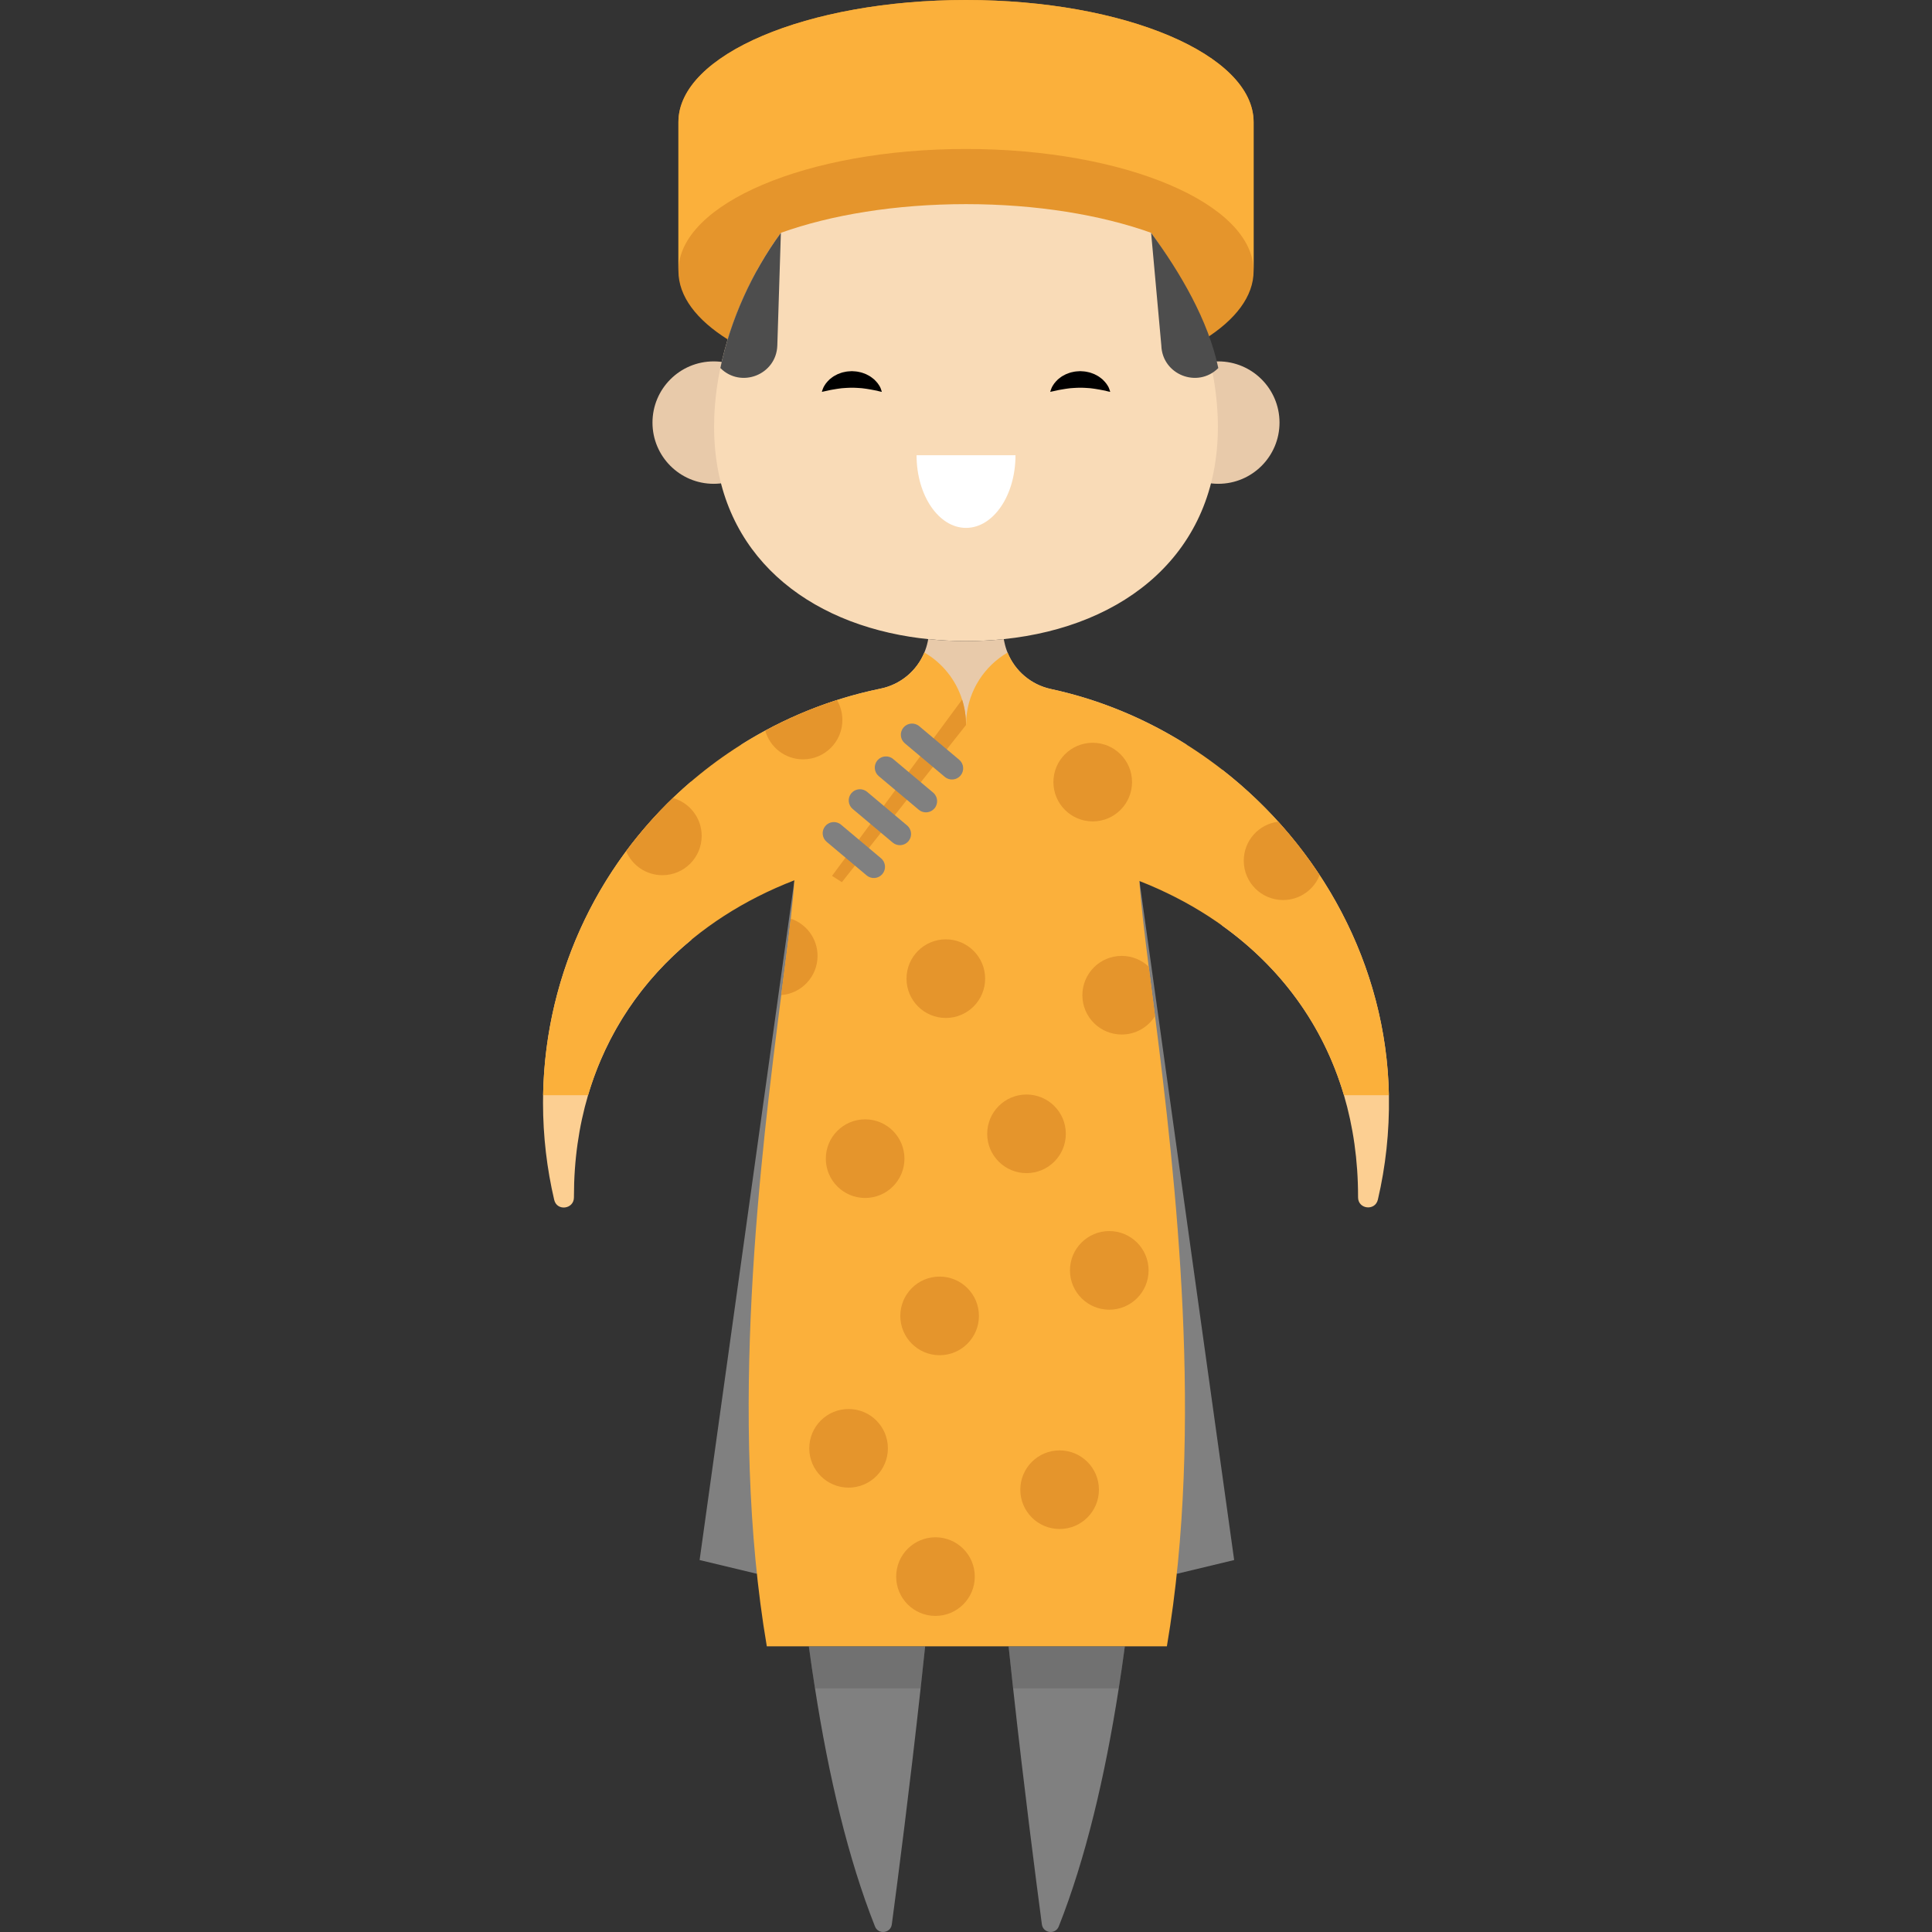 <?xml version="1.0" encoding="iso-8859-1"?>
<!-- Generator: Adobe Illustrator 19.0.0, SVG Export Plug-In . SVG Version: 6.00 Build 0)  -->
<svg version="1.1" id="Layer_1" xmlns="http://www.w3.org/2000/svg" xmlns:xlink="http://www.w3.org/1999/xlink" x="0px" y="0px"
	 viewBox="0 0 466.887 466.887" style="enable-background:new 0 0 466.887 466.887;" xml:space="preserve">
<rect x="0" y="0" width="466.887" height="466.887" fill="#333333" stroke="none"/>
<g>
	<polygon style="fill:#808080;" points="191.978,212.73 169.068,377 182.908,380.323 213.068,335 	"/>
	<polygon style="fill:#808080;" points="275.338,212.73 298.248,377 284.407,380.323 254.248,335 	"/>
	<g>
		<circle style="fill:#E8CAAA;" cx="172.47" cy="102.125" r="14.791"/>
		<circle style="fill:#E8CAAA;" cx="294.416" cy="102.125" r="14.791"/>
	</g>
	<path style="fill:#E5952C;" d="M233.447,0c-38.38,0-69.5,13.21-69.5,29.5v36c0,6.12,4.39,11.8,11.91,16.52
		c1.72-5.67,4.08-11.25,6.98-16.52c3.02-5.5,95.09-11.17,101.23,0c2.9,5.27,5.25,10.84,6.97,16.51
		c7.52-4.71,11.91-10.39,11.91-16.51v-36C302.947,13.21,271.837,0,233.447,0z"/>
	<path style="fill:#FBB03B;" d="M233.447,0c-38.384,0-69.5,13.208-69.5,29.5v36c0-16.292,31.116-29.5,69.5-29.5
		s69.5,13.208,69.5,29.5v-36C302.947,13.208,271.831,0,233.447,0z"/>
	<path style="fill:#F9DBB7;" d="M294.318,103.12c0,30.51-22.46,48.31-51.75,51.33c-2.97,0.32-6.02,0.47-9.12,0.47
		c-3.1,0-6.15-0.16-9.13-0.47c-1.49-0.15-2.97-0.34-4.42-0.57c-27.1-4.29-47.33-21.8-47.33-50.76c0-0.85,0.02-1.7,0.05-2.56
		c0.16-3.84,0.65-7.73,1.46-11.62c2.4-11.52,7.54-22.98,14.63-32.68c12.09-4.33,27.7-6.93,44.74-6.93s32.64,2.6,44.73,6.93
		c9.49,12.97,15.47,29.1,16.08,44.29C294.298,101.41,294.318,102.27,294.318,103.12z"/>
	<path style="fill:#FFFFFF;" d="M245.404,110.012c0,9.697-5.352,17.558-11.954,17.558c-6.602,0-11.954-7.861-11.954-17.558H245.404z
		"/>
	<g>
		<path d="M213.099,94.696c0,0-0.303-0.04-0.778-0.17c-0.234-0.078-0.532-0.14-0.829-0.189c-0.299-0.06-0.603-0.132-0.969-0.186
			c-0.345-0.076-0.715-0.135-1.097-0.184c-0.368-0.082-0.776-0.08-1.158-0.154c-0.403-0.01-0.794-0.077-1.2-0.08
			c-0.401-0.033-0.808-0.022-1.213-0.038c-0.405,0.017-0.811,0.008-1.212,0.041c-0.406,0.007-0.797,0.069-1.199,0.082
			c-0.382,0.074-0.79,0.072-1.157,0.155c-0.382,0.048-0.751,0.107-1.096,0.183c-0.361,0.049-0.683,0.133-0.987,0.198
			c-0.309,0.06-0.594,0.111-0.817,0.178c-0.461,0.116-0.775,0.164-0.775,0.164s0.059-0.289,0.251-0.763
			c0.092-0.242,0.22-0.528,0.416-0.818c0.187-0.301,0.415-0.637,0.719-0.948c0.148-0.161,0.311-0.322,0.481-0.492
			c0.18-0.151,0.376-0.296,0.578-0.452c0.401-0.321,0.882-0.551,1.382-0.808c0.517-0.196,1.06-0.427,1.642-0.519
			c0.574-0.15,1.177-0.162,1.776-0.201c0.599,0.039,1.201,0.054,1.776,0.204c0.581,0.096,1.125,0.322,1.641,0.521
			c0.499,0.257,0.981,0.488,1.381,0.808c0.202,0.156,0.398,0.299,0.578,0.452c0.17,0.17,0.334,0.329,0.481,0.491
			c0.299,0.306,0.545,0.654,0.737,0.96c0.208,0.3,0.323,0.576,0.404,0.807C213.029,94.398,213.099,94.696,213.099,94.696z"/>
		<path d="M268.29,94.696c0,0-0.303-0.04-0.778-0.17c-0.234-0.078-0.532-0.14-0.829-0.189c-0.299-0.06-0.603-0.132-0.969-0.186
			c-0.345-0.076-0.715-0.135-1.097-0.184c-0.368-0.082-0.776-0.08-1.158-0.154c-0.403-0.01-0.794-0.077-1.2-0.08
			c-0.401-0.033-0.808-0.022-1.213-0.038c-0.405,0.017-0.811,0.008-1.212,0.041c-0.406,0.007-0.797,0.069-1.199,0.082
			c-0.382,0.074-0.79,0.073-1.157,0.155c-0.382,0.048-0.752,0.107-1.097,0.183c-0.361,0.049-0.683,0.133-0.987,0.198
			c-0.309,0.06-0.594,0.111-0.817,0.178c-0.461,0.116-0.775,0.164-0.775,0.164s0.059-0.289,0.251-0.763
			c0.092-0.242,0.22-0.528,0.416-0.818c0.187-0.301,0.415-0.637,0.719-0.948c0.148-0.161,0.311-0.322,0.481-0.492
			c0.18-0.151,0.376-0.296,0.578-0.452c0.401-0.321,0.882-0.551,1.382-0.808c0.517-0.196,1.06-0.427,1.642-0.519
			c0.574-0.15,1.177-0.162,1.776-0.201c0.599,0.039,1.201,0.054,1.776,0.203c0.581,0.096,1.125,0.322,1.641,0.521
			c0.499,0.257,0.981,0.488,1.381,0.808c0.202,0.156,0.398,0.299,0.578,0.452c0.17,0.17,0.334,0.329,0.481,0.491
			c0.299,0.306,0.545,0.654,0.737,0.96c0.208,0.3,0.323,0.576,0.404,0.807C268.22,94.398,268.29,94.696,268.29,94.696z"/>
	</g>
	<path style="fill:#FCCF92;" d="M167.038,188.84v38.3c-11.7,9.64-20.43,22.29-24.93,37.53c-2.22,7.53-3.41,15.7-3.41,24.46v0.22
		c0.01,2.88-4.11,3.42-4.77,0.61c-1.76-7.52-2.7-15.36-2.7-23.42c0-0.62,0.01-1.25,0.02-1.87
		C131.788,234.33,145.558,207.21,167.038,188.84z"/>
	<path style="fill:#808080;" d="M223.568,397.85c-0.36,3.41-0.72,6.8-1.09,10.15c-2.64,24.02-5.48,45.94-6.96,57.04
		c-0.28,2.17-3.27,2.54-4.07,0.51c-6.49-16.37-11.17-36.2-14.5-57.55c-0.53-3.35-1.02-6.74-1.48-10.15L223.568,397.85
		L223.568,397.85z"/>
	<path style="fill:#808080;" d="M271.828,397.85c-0.46,3.41-0.94,6.8-1.47,10.15c-3.33,21.35-8.01,41.18-14.5,57.55
		c-0.8,2.03-3.79,1.66-4.08-0.51c-1.47-11.1-4.31-33.02-6.95-57.04c-0.37-3.35-0.74-6.74-1.09-10.15L271.828,397.85L271.828,397.85z
		"/>
	<path style="fill:#E8CAAA;" d="M253.978,166.51c11.74,2.53,22.84,7.17,32.84,13.49h-107.78c10.19-6.42,21.59-11.09,33.78-13.59
		c4.81-0.99,8.74-4.3,10.56-8.73c0.35-0.82,0.62-1.69,0.81-2.59l0.13-0.64c2.98,0.31,6.03,0.47,9.13,0.47s6.15-0.15,9.12-0.47
		l0.16,0.76c0.18,0.86,0.43,1.7,0.76,2.49C245.278,162.14,249.178,165.48,253.978,166.51z"/>
	<path style="fill:#FCCF92;" d="M335.648,264.93c0.13,8.6-0.8,16.97-2.67,24.97c-0.66,2.81-4.79,2.34-4.79-0.55v-0.22
		c0-8.75-1.19-16.92-3.41-24.46c-5.05-17.14-15.46-31-29.44-41v-37.68c23.85,18.56,39.74,47.24,40.3,78.68
		C335.648,264.76,335.648,264.84,335.648,264.93z"/>
	<path style="fill:#FBB03B;" d="M335.638,264.67h-10.86c-7.24-24.56-25.48-42.39-49.44-51.77c0.34,5.14,1.18,12.18,2.26,20.7v0.01
		c0.47,3.71,0.99,7.7,1.53,11.93c4.97,39.2,11.86,99.33,2.86,152.31h-96.68c-9.4-55.32-1.5-118.44,3.49-157.38
		c0.91-7,1.71-13.22,2.3-18.47c0.4-3.55,0.71-6.66,0.88-9.27c-24.17,9.34-42.58,27.24-49.87,51.94h-10.86
		c0.4-22.07,7.8-42.45,20.06-58.97c3.41-4.6,7.19-8.9,11.31-12.85c6.64-6.38,14.14-11.88,22.31-16.29
		c5.49-2.97,11.29-5.45,17.33-7.39c3.44-1.1,6.97-2.02,10.56-2.76c4.81-0.99,8.74-4.3,10.56-8.73c4.29,2.5,7.59,6.54,9.12,11.37
		c0.62,1.94,0.95,4.01,0.95,6.15l0.08-1.76c0.57-6.72,4.43-12.51,9.96-15.74c1.79,4.44,5.69,7.78,10.49,8.81
		c21.33,4.59,40.52,16.16,54.93,32.06c3.65,4.04,7,8.35,10,12.91C329.138,227.02,335.288,245.33,335.638,264.67z"/>
	<path style="fill:#4D4D4D;" d="M188.708,56.26l-0.861,27.23c-0.223,7.062-8.773,10.446-13.769,5.45l0,0
		C176.478,77.42,181.618,65.96,188.708,56.26z"/>
	<path style="fill:#4D4D4D;" d="M278.178,56.26l2.469,27.23c0.223,7.062,8.773,10.446,13.769,5.45l0,0
		C292.016,77.42,285.267,65.96,278.178,56.26z"/>
	<path style="opacity:0.29;fill:#4D4D4D;enable-background:new    ;" d="M195.468,397.85h28.1c-0.36,3.41-0.72,6.8-1.09,10.15
		h-25.53C196.418,404.65,195.928,401.26,195.468,397.85z"/>
	<path style="opacity:0.29;fill:#4D4D4D;enable-background:new    ;" d="M271.828,397.85c-0.46,3.41-0.94,6.8-1.47,10.15h-25.53
		c-0.37-3.35-0.74-6.74-1.09-10.15H271.828z"/>
	<path style="fill:#E5952C;" d="M232.498,169.05c0.62,1.94,0.95,4.01,0.95,6.15l-29.995,37.981l-2.385-1.514l31.43-42.597
		L232.498,169.05L232.498,169.05z"/>
	<path style="fill:#808080;" d="M232.129,187.413L232.129,187.413c-0.96,1.143-2.666,1.291-3.809,0.331l-9.659-8.114
		c-1.143-0.96-1.291-2.665-0.331-3.809l0,0c0.96-1.143,2.665-1.291,3.809-0.331l9.659,8.114
		C232.941,184.565,233.089,186.27,232.129,187.413z"/>
	<path style="fill:#808080;" d="M225.832,195.349L225.832,195.349c-0.96,1.143-2.665,1.291-3.809,0.331l-9.659-8.114
		c-1.143-0.96-1.291-2.665-0.331-3.809l0,0c0.96-1.143,2.665-1.291,3.808-0.331l9.659,8.114
		C226.644,192.5,226.792,194.206,225.832,195.349z"/>
	<path style="fill:#808080;" d="M219.535,203.284L219.535,203.284c-0.96,1.143-2.665,1.291-3.809,0.331l-9.659-8.114
		c-1.143-0.96-1.291-2.665-0.331-3.809l0,0c0.96-1.143,2.665-1.291,3.809-0.331l9.659,8.114
		C220.347,200.436,220.496,202.141,219.535,203.284z"/>
	<path style="fill:#808080;" d="M213.238,211.219L213.238,211.219c-0.96,1.143-2.665,1.291-3.809,0.331l-9.659-8.114
		c-1.143-0.96-1.291-2.665-0.331-3.809l0,0c0.96-1.143,2.665-1.291,3.809-0.331l9.659,8.114
		C214.051,208.371,214.199,210.076,213.238,211.219z"/>
	<circle style="fill:#E5952C;" cx="228.568" cy="236.5" r="9.5"/>
	<circle style="fill:#E5952C;" cx="209.068" cy="280" r="9.5"/>
	<circle style="fill:#E5952C;" cx="248.068" cy="274" r="9.5"/>
	<circle style="fill:#E5952C;" cx="268.068" cy="307" r="9.5"/>
	<circle style="fill:#E5952C;" cx="256.068" cy="360" r="9.5"/>
	<circle style="fill:#E5952C;" cx="205.068" cy="350" r="9.5"/>
	<circle style="fill:#E5952C;" cx="226.068" cy="381" r="9.5"/>
	<path style="fill:#E5952C;" d="M197.568,231c0,5-3.86,9.1-8.77,9.47c0.91-7,1.71-13.22,2.3-18.47
		C194.858,223.26,197.568,226.81,197.568,231z"/>
	<circle style="fill:#E5952C;" cx="264.068" cy="189" r="9.5"/>
	<path style="fill:#E5952C;" d="M318.908,211.48c-1.38,3.53-4.82,6.02-8.84,6.02c-5.25,0-9.5-4.25-9.5-9.5
		c0-4.86,3.64-8.86,8.34-9.43C312.558,202.61,315.908,206.92,318.908,211.48z"/>
	<path style="fill:#E5952C;" d="M169.568,202c0,5.25-4.25,9.5-9.5,9.5c-3.94,0-7.31-2.39-8.76-5.8c3.41-4.6,7.19-8.9,11.31-12.85
		C166.628,193.96,169.568,197.64,169.568,202z"/>
	<path style="fill:#E5952C;" d="M203.568,174c0,5.25-4.25,9.5-9.5,9.5c-4.36,0-8.03-2.93-9.14-6.94c5.49-2.97,11.29-5.45,17.33-7.39
		C203.088,170.59,203.568,172.24,203.568,174z"/>
	<path style="fill:#E5952C;" d="M279.128,245.54c-1.68,2.68-4.66,4.46-8.06,4.46c-5.25,0-9.5-4.25-9.5-9.5s4.25-9.5,9.5-9.5
		c2.53,0,4.83,0.99,6.53,2.6v0.01C278.068,237.32,278.588,241.31,279.128,245.54z"/>
	<circle style="fill:#E5952C;" cx="227.068" cy="318" r="9.5"/>
</g>
<g>
</g>
<g>
</g>
<g>
</g>
<g>
</g>
<g>
</g>
<g>
</g>
<g>
</g>
<g>
</g>
<g>
</g>
<g>
</g>
<g>
</g>
<g>
</g>
<g>
</g>
<g>
</g>
<g>
</g>
</svg>
